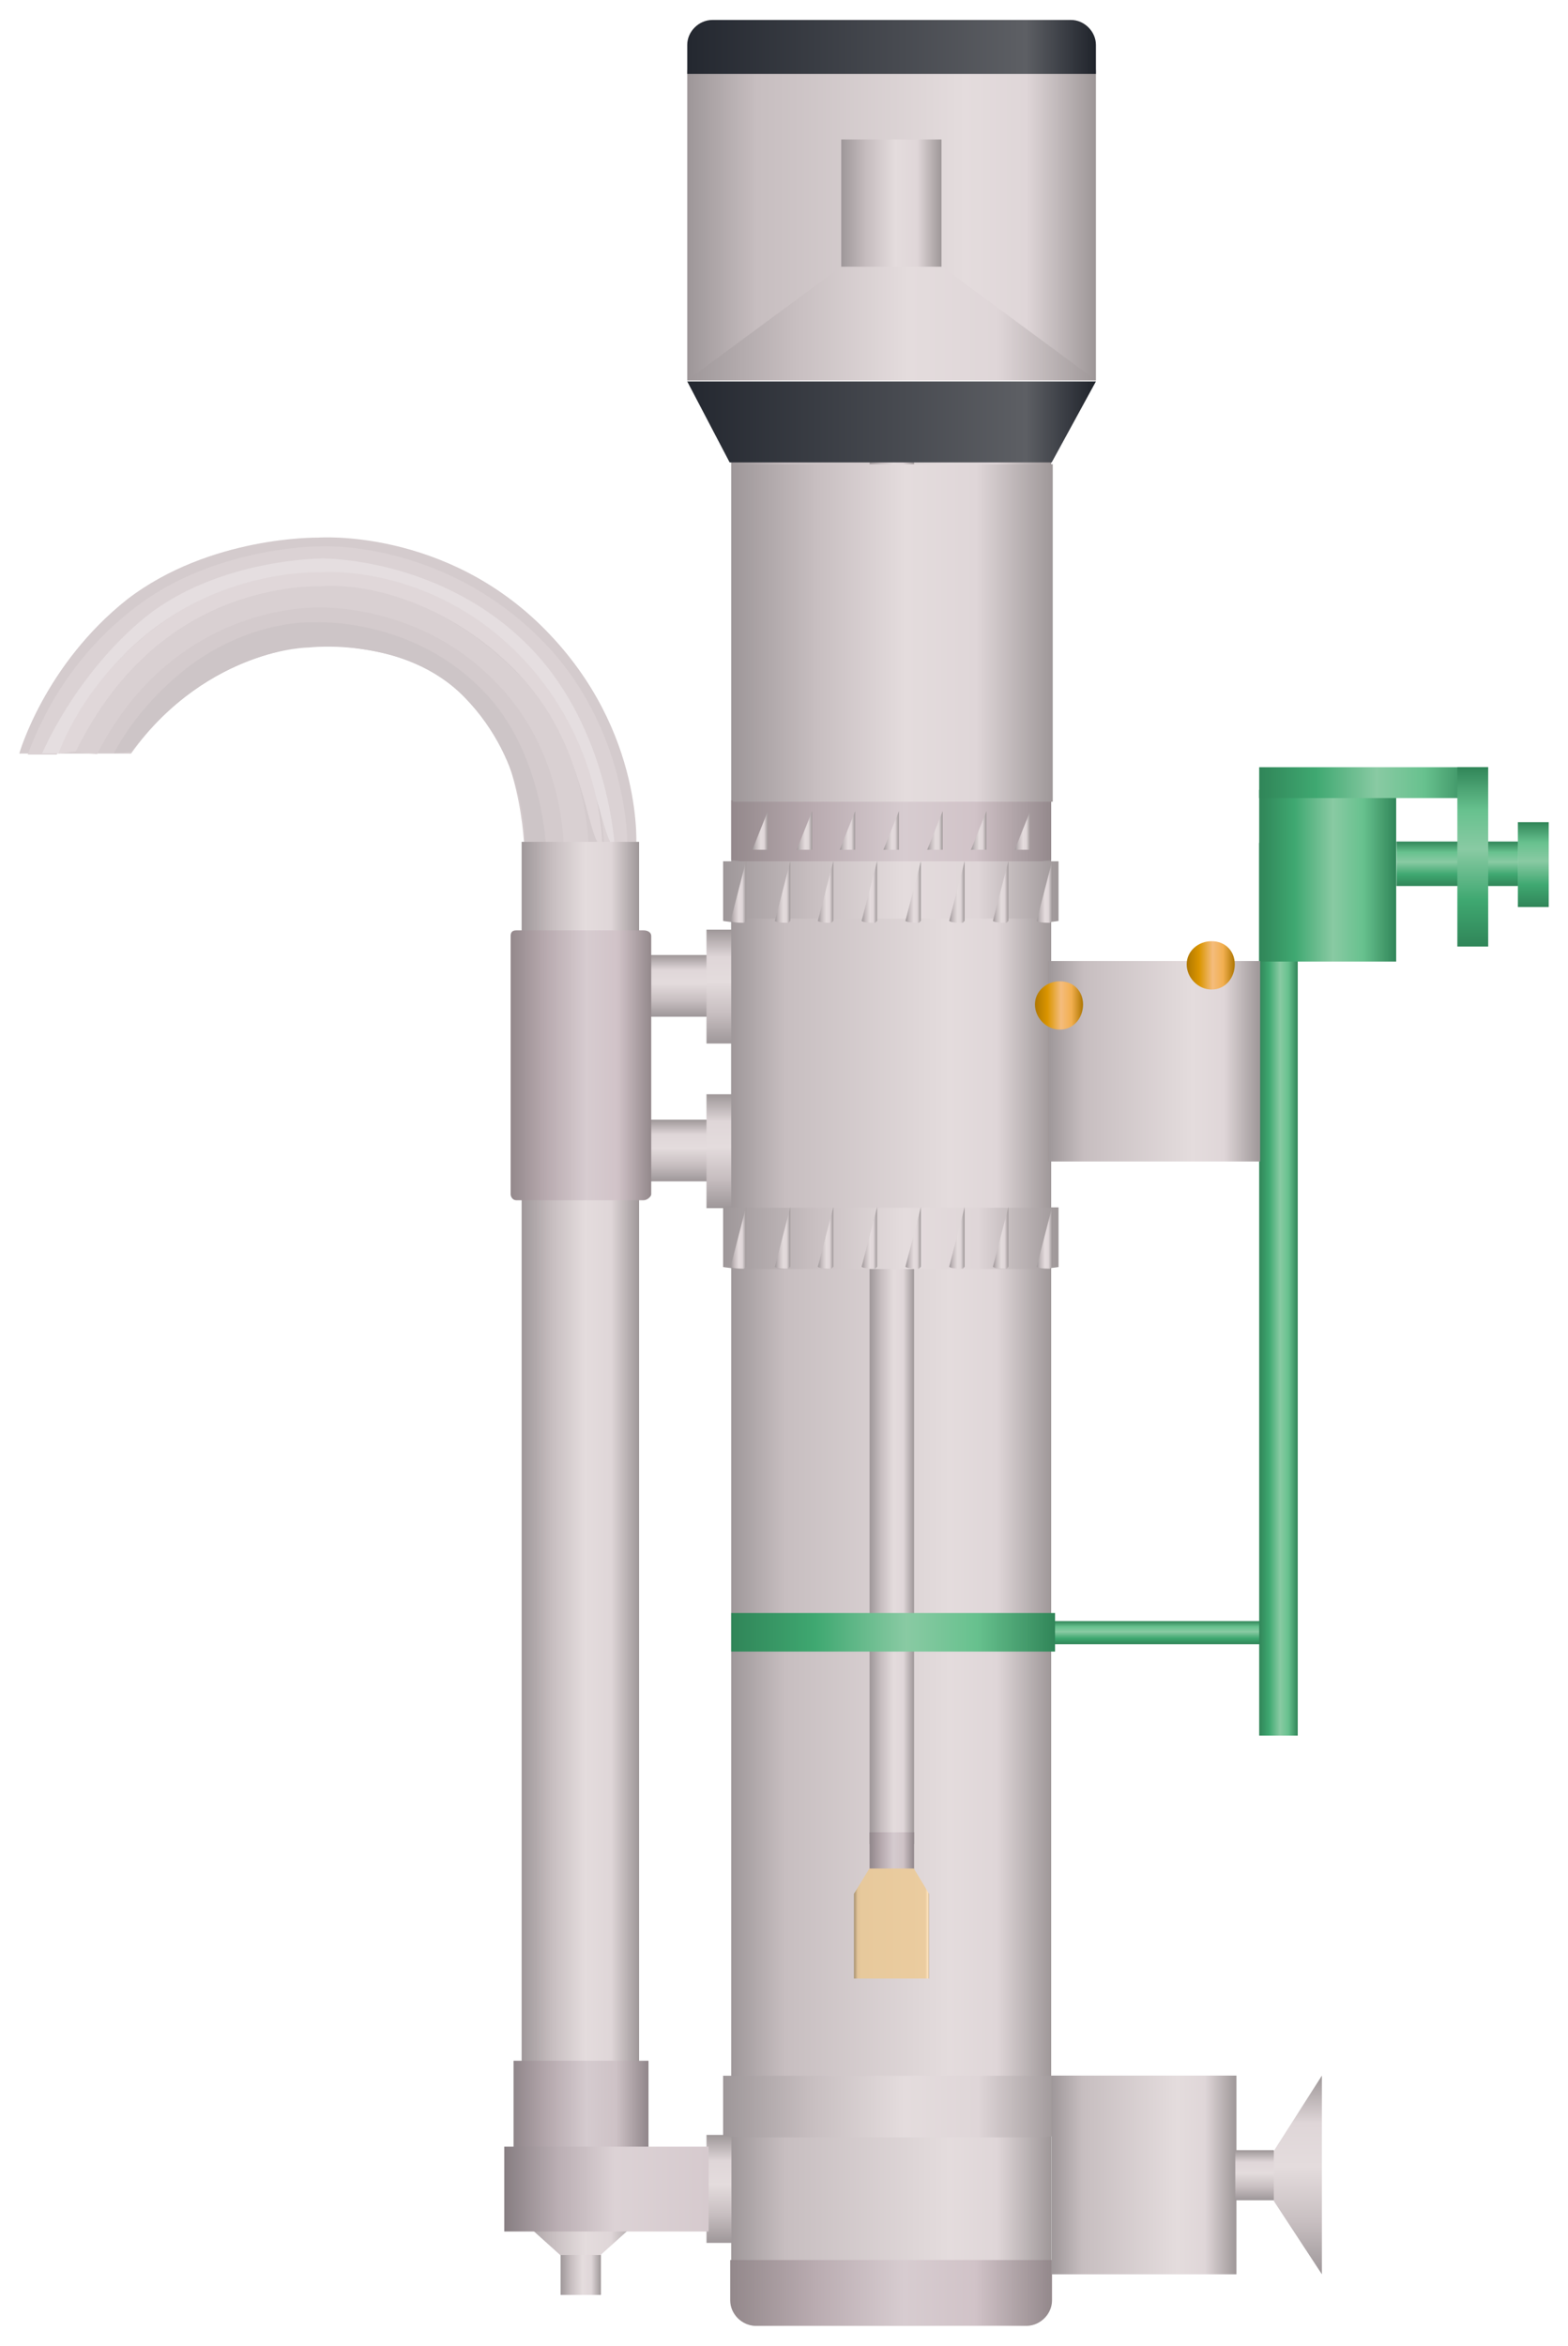 <?xml version="1.0" encoding="UTF-8" standalone="no"?>
<!DOCTYPE svg PUBLIC "-//W3C//DTD SVG 1.1//EN" "http://www.w3.org/Graphics/SVG/1.1/DTD/svg11.dtd">
<!-- 由 Microsoft Visio, SVG Export 生成 化学69.svg 页-1 -->
<svg xmlns="http://www.w3.org/2000/svg" xmlns:xlink="http://www.w3.org/1999/xlink" xmlns:ev="http://www.w3.org/2001/xml-events"
		xmlns:v="http://schemas.microsoft.com/visio/2003/SVGExtensions/" width="0.847in" height="1.267in"
		viewBox="0 0 61.005 91.207" xml:space="preserve" color-interpolation-filters="sRGB" class="st21">
	<v:documentProperties v:langID="2052" v:metric="true" v:viewMarkup="false"/>

	<style type="text/css">
	<![CDATA[
		.st1 {fill:#d4cbcd;stroke:none;stroke-linecap:butt;stroke-width:0.75}
		.st2 {fill:#dbd2d4;stroke:none;stroke-linecap:butt;stroke-width:0.75}
		.st3 {fill:#e5dee0;stroke:none;stroke-linecap:butt;stroke-width:0.75}
		.st4 {fill:#e0d7d9;stroke:none;stroke-linecap:butt;stroke-width:0.75}
		.st5 {fill:#d9d0d2;stroke:none;stroke-linecap:butt;stroke-width:0.75}
		.st6 {fill:#cdc5c7;stroke:none;stroke-linecap:butt;stroke-width:0.75}
		.st7 {fill:url(#grad0-18);stroke:none;stroke-linecap:butt;stroke-width:0.75}
		.st8 {fill:url(#grad0-22);stroke:none;stroke-linecap:butt;stroke-width:0.75}
		.st9 {fill:url(#grad0-32);stroke:none;stroke-linecap:butt;stroke-width:0.75}
		.st10 {fill:url(#grad0-36);stroke:none;stroke-linecap:butt;stroke-width:0.75}
		.st11 {fill:url(#grad0-57);stroke:none;stroke-linecap:butt;stroke-width:0.75}
		.st12 {fill:url(#grad0-70);stroke:none;stroke-linecap:butt;stroke-width:0.75}
		.st13 {fill:url(#grad0-74);stroke:none;stroke-linecap:butt;stroke-width:0.75}
		.st14 {fill:url(#grad0-78);stroke:none;stroke-linecap:butt;stroke-width:0.75}
		.st15 {fill:url(#grad0-85);stroke:none;stroke-linecap:butt;stroke-width:0.75}
		.st16 {fill:url(#grad0-101);stroke:none;stroke-linecap:butt;stroke-width:0.75}
		.st17 {fill:url(#grad0-183);stroke:none;stroke-linecap:butt;stroke-width:0.75}
		.st18 {fill:url(#grad0-187);stroke:none;stroke-linecap:butt;stroke-width:0.75}
		.st19 {fill:url(#grad0-215);stroke:none;stroke-linecap:butt;stroke-width:0.75}
		.st20 {fill:url(#grad0-231);stroke:none;stroke-linecap:butt;stroke-width:0.75}
		.st21 {fill:none;fill-rule:evenodd;font-size:12px;overflow:visible;stroke-linecap:square;stroke-miterlimit:3}
	]]>
	</style>

	<defs id="Patterns_And_Gradients">
		<linearGradient id="grad0-18" x1="0" y1="0" x2="1" y2="0" gradientTransform="rotate(0 0.5 0.5)">
			<stop offset="0" stop-color="#9e9799" stop-opacity="1"/>
			<stop offset="0.17" stop-color="#c7bec0" stop-opacity="1"/>
			<stop offset="0.68" stop-color="#e4dcdd" stop-opacity="1"/>
			<stop offset="0.83" stop-color="#dfd6d8" stop-opacity="1"/>
			<stop offset="1" stop-color="#9e9798" stop-opacity="1"/>
		</linearGradient>
		<linearGradient id="grad0-22" x1="0" y1="0" x2="1" y2="0" gradientTransform="rotate(0 0.5 0.5)">
			<stop offset="0" stop-color="#9e9799" stop-opacity="1"/>
			<stop offset="0.26" stop-color="#c7bec0" stop-opacity="1"/>
			<stop offset="0.54" stop-color="#e4dcdd" stop-opacity="1"/>
			<stop offset="0.76" stop-color="#dfd6d8" stop-opacity="1"/>
			<stop offset="1" stop-color="#9e9798" stop-opacity="1"/>
		</linearGradient>
		<linearGradient id="grad0-32" x1="0" y1="0" x2="1" y2="0" gradientTransform="rotate(0 0.5 0.5)">
			<stop offset="0" stop-color="#90868a" stop-opacity="1"/>
			<stop offset="0.26" stop-color="#b6a9ae" stop-opacity="1"/>
			<stop offset="0.54" stop-color="#d5cbcf" stop-opacity="1"/>
			<stop offset="0.76" stop-color="#cec2c6" stop-opacity="1"/>
			<stop offset="1" stop-color="#90868a" stop-opacity="1"/>
		</linearGradient>
		<linearGradient id="grad0-36" x1="0" y1="0" x2="1" y2="0" gradientTransform="rotate(-90 0.5 0.5)">
			<stop offset="0" stop-color="#9e9799" stop-opacity="1"/>
			<stop offset="0.26" stop-color="#c7bec0" stop-opacity="1"/>
			<stop offset="0.54" stop-color="#e4dcdd" stop-opacity="1"/>
			<stop offset="0.76" stop-color="#dfd6d8" stop-opacity="1"/>
			<stop offset="1" stop-color="#9e9798" stop-opacity="1"/>
		</linearGradient>
		<linearGradient id="grad0-57" x1="0" y1="0" x2="1" y2="0" gradientTransform="rotate(0 0.5 0.5)">
			<stop offset="0" stop-color="#93888b" stop-opacity="1"/>
			<stop offset="0.26" stop-color="#b9abb0" stop-opacity="1"/>
			<stop offset="0.54" stop-color="#d7ccd0" stop-opacity="1"/>
			<stop offset="0.76" stop-color="#d1c3c8" stop-opacity="1"/>
			<stop offset="1" stop-color="#93888b" stop-opacity="1"/>
		</linearGradient>
		<linearGradient id="grad0-70" x1="0" y1="0" x2="1" y2="0" gradientTransform="rotate(0 0.5 0.5)">
			<stop offset="0" stop-color="#007d3a" stop-opacity="1"/>
			<stop offset="0.26" stop-color="#009e4b" stop-opacity="1"/>
			<stop offset="0.54" stop-color="#7cc38e" stop-opacity="1"/>
			<stop offset="0.76" stop-color="#50b770" stop-opacity="1"/>
			<stop offset="1" stop-color="#007d3a" stop-opacity="1"/>
		</linearGradient>
		<linearGradient id="grad0-74" x1="0" y1="0" x2="1" y2="0" gradientTransform="rotate(0 0.5 0.5)">
			<stop offset="0" stop-color="#005531" stop-opacity="1"/>
			<stop offset="0.26" stop-color="#006d3f" stop-opacity="1"/>
			<stop offset="0.54" stop-color="#7ca089" stop-opacity="1"/>
			<stop offset="0.76" stop-color="#508a68" stop-opacity="1"/>
			<stop offset="1" stop-color="#005531" stop-opacity="1"/>
		</linearGradient>
		<linearGradient id="grad0-78" x1="0" y1="0" x2="1" y2="0" gradientTransform="rotate(-90 0.5 0.5)">
			<stop offset="0" stop-color="#126a2b" stop-opacity="1"/>
			<stop offset="0.26" stop-color="#198738" stop-opacity="1"/>
			<stop offset="0.54" stop-color="#7eb186" stop-opacity="1"/>
			<stop offset="0.76" stop-color="#55a163" stop-opacity="1"/>
			<stop offset="1" stop-color="#126a2b" stop-opacity="1"/>
		</linearGradient>
		<linearGradient id="grad0-85" x1="0" y1="0" x2="1" y2="0" gradientTransform="rotate(0 0.5 0.5)">
			<stop offset="0" stop-color="#242830" stop-opacity="1"/>
			<stop offset="0.83" stop-color="#5d5f64" stop-opacity="1"/>
			<stop offset="1" stop-color="#20242c" stop-opacity="1"/>
		</linearGradient>
		<linearGradient id="grad0-101" x1="0" y1="0" x2="1" y2="0" gradientTransform="rotate(0 0.5 0.5)">
			<stop offset="0" stop-color="#867d81" stop-opacity="1"/>
			<stop offset="0.26" stop-color="#baaeb3" stop-opacity="1"/>
			<stop offset="0.54" stop-color="#dcd2d5" stop-opacity="1"/>
			<stop offset="1" stop-color="#d6cace" stop-opacity="1"/>
		</linearGradient>
		<linearGradient id="grad0-183" x1="0" y1="0" x2="1" y2="0" gradientTransform="rotate(-90 0.5 0.5)">
			<stop offset="0" stop-color="#308558" stop-opacity="1"/>
			<stop offset="0.26" stop-color="#3fa871" stop-opacity="1"/>
			<stop offset="0.54" stop-color="#89caa3" stop-opacity="1"/>
			<stop offset="0.76" stop-color="#67c18e" stop-opacity="1"/>
			<stop offset="1" stop-color="#308558" stop-opacity="1"/>
		</linearGradient>
		<linearGradient id="grad0-187" x1="0" y1="0" x2="1" y2="0" gradientTransform="rotate(0 0.5 0.5)">
			<stop offset="0" stop-color="#308558" stop-opacity="1"/>
			<stop offset="0.26" stop-color="#3fa871" stop-opacity="1"/>
			<stop offset="0.54" stop-color="#89caa3" stop-opacity="1"/>
			<stop offset="0.76" stop-color="#67c18e" stop-opacity="1"/>
			<stop offset="1" stop-color="#308558" stop-opacity="1"/>
		</linearGradient>
		<linearGradient id="grad0-215" x1="0" y1="0" x2="1" y2="0" gradientTransform="rotate(-180 0.5 0.5)">
			<stop offset="0" stop-color="#b59d79" stop-opacity="1"/>
			<stop offset="0.01" stop-color="#ffe5c1" stop-opacity="1"/>
			<stop offset="0.05" stop-color="#ebcc9f" stop-opacity="1"/>
			<stop offset="0.9" stop-color="#e7c99c" stop-opacity="1"/>
			<stop offset="0.95" stop-color="#e2c499" stop-opacity="1"/>
			<stop offset="1" stop-color="#a89170" stop-opacity="1"/>
		</linearGradient>
		<linearGradient id="grad0-231" x1="0" y1="0" x2="1" y2="0" gradientTransform="rotate(0 0.5 0.5)">
			<stop offset="0" stop-color="#ae7600" stop-opacity="1"/>
			<stop offset="0.26" stop-color="#da9500" stop-opacity="1"/>
			<stop offset="0.54" stop-color="#f4bc7c" stop-opacity="1"/>
			<stop offset="0.76" stop-color="#f2af50" stop-opacity="1"/>
			<stop offset="1" stop-color="#ae7600" stop-opacity="1"/>
		</linearGradient>
	</defs>
	<g v:mID="0" v:index="1" v:groupContext="foregroundPage">
		<title>页-1</title>
		<v:pageProperties v:drawingScale="0.0393701" v:pageScale="0.0393701" v:drawingUnits="24" v:shadowOffsetX="8.50394"
				v:shadowOffsetY="-8.50394"/>
		<g id="group3735-1" transform="translate(0.75,-0.75)" v:mID="3735" v:groupContext="group">
			<title>蛋白质分离器</title>
			<g id="group3736-2" transform="translate(6.59472E-14,-57.42)" v:mID="3736" v:groupContext="group">
				<title>工作表.3736</title>
				<g id="shape3737-3" v:mID="3737" v:groupContext="shape">
					<title>shape1</title>
					<path d="M24 91.21 C24 91.21 24.38 86.63 20.48 82.66 C16.58 78.68 11.63 79.06 11.63 79.06 C11.63 79.06 7.43 78.98
								 4.2 81.46 C0.98 84.01 0 87.46 0 87.46 C0 87.46 4.35 87.46 4.35 87.46 C7.35 83.26 11.63 83.26 11.63
								 83.26 C11.63 83.26 15.23 83.18 17.33 85.06 C19.58 87.08 19.65 91.21 19.65 91.21 L24 91.21 Z"
							class="st1"/>
				</g>
				<g id="shape3738-5" v:mID="3738" v:groupContext="shape" transform="translate(0.33,-0.18)">
					<title>shape2</title>
					<path d="M23.33 91.21 C23.33 91.21 23.4 86.63 19.95 83.18 C16.05 79.28 11.33 79.58 11.33 79.58 C11.33 79.58 7.13
								 79.58 4.05 82.06 C1.35 84.16 0.3 86.86 0 87.68 C0 87.68 1.13 87.68 1.13 87.68 C3.83 79.96 11.33
								 80.33 11.33 80.33 C11.33 80.33 16.28 80.18 19.43 83.71 C22.2 86.48 22.43 91.21 22.43 91.21 L23.33
								 91.21 Z" class="st2"/>
				</g>
				<g id="shape3739-7" v:mID="3739" v:groupContext="shape" transform="translate(0.892,-0.158)">
					<title>shape3</title>
					<path d="M22.27 91.21 C22.27 91.21 22.05 86.71 19.05 83.56 C15.6 79.96 10.88 80.03 10.88 80.03 C10.88 80.03 6.9
								 80.03 4.05 82.28 C1.28 84.53 0 87.61 0 87.61 C0 87.61 0.68 87.61 0.68 87.61 C3.82 80.18 10.8 80.63
								 10.8 80.63 C10.8 80.63 15.23 80.26 18.67 83.93 C21.6 87.16 21.75 91.21 22.27 91.21 Z" class="st3"/>
				</g>
				<g id="shape3740-9" v:mID="3740" v:groupContext="shape" transform="translate(1.53,-0.15)">
					<title>shape4</title>
					<path d="M21.15 91.21 C21.15 91.21 21.23 87.16 17.93 83.78 C14.4 80.18 10.2 80.56 10.2 80.56 C10.2 80.56 6.83
								 80.41 3.83 82.66 C0.9 84.83 0 87.61 0 87.61 C0 87.61 0.68 87.53 0.68 87.53 C4.05 80.63 10.2 81.16
								 10.2 81.16 C10.2 81.16 13.95 80.71 17.55 84.16 C20.55 87.01 20.55 91.21 21.15 91.21 Z" class="st4"/>
				</g>
				<g id="shape3741-11" v:mID="3741" v:groupContext="shape" transform="translate(2.197,-0.128)">
					<title>shape5</title>
					<path d="M19.95 91.21 C19.95 91.21 19.95 87.16 17.1 84.38 C13.35 80.63 9.53 81.08 9.53 81.08 C9.53 81.08 6.45
								 80.93 3.53 83.11 C1.13 84.91 0 87.53 0 87.53 C0 87.53 0.83 87.61 0.83 87.61 C3.9 81.61 9.53 81.91
								 9.53 81.91 C9.53 81.91 13.5 81.76 16.43 84.91 C18.98 87.53 18.98 91.13 18.98 91.13 L19.95 91.21
								 Z" class="st5"/>
				</g>
				<g id="shape3742-13" v:mID="3742" v:groupContext="shape" transform="translate(3.683,-0.225)">
					<title>shape6</title>
					<path d="M16.8 91.21 C16.8 91.21 16.65 87.53 14.33 85.21 C11.55 82.36 7.8 82.58 7.8 82.58 C7.8 82.58 5.48 82.43
								 3 84.23 C0.83 85.88 0 87.68 0 87.68 C0 87.68 0.68 87.61 0.68 87.61 C3.75 83.56 7.58 83.56 7.58 83.56
								 C7.58 83.56 11.33 83.11 13.65 85.51 C16.13 88.06 15.98 91.21 15.98 91.21 L16.8 91.21 Z"
							class="st6"/>
				</g>
			</g>
			<g id="shape3743-15" v:mID="3743" v:groupContext="shape" transform="translate(27.698,3.2685E-13)">
				<title>shape7</title>
				<path d="M12.45 18.61 L12.45 90.23 C12.45 90.76 12 91.21 11.47 91.21 L0.97 91.21 C0.45 91.21 0 90.76 0 90.23 L0 18.61
							 L12.45 18.61 Z" class="st7"/>
			</g>
			<g id="shape3744-19" v:mID="3744" v:groupContext="shape" transform="translate(19.545,-5.835)">
				<title>shape8</title>
				<path d="M0 39.31 L4.57 39.31 L4.57 91.21 L0 91.21 L0 39.31 Z" class="st8"/>
			</g>
			<g id="shape3745-23" v:mID="3745" v:groupContext="shape" transform="translate(21.06,-1.208)">
				<title>shape9</title>
				<path d="M0 89.56 L1.57 89.56 L1.57 91.21 L0 91.21 L0 89.56 Z" class="st8"/>
			</g>
			<g id="shape3746-26" v:mID="3746" v:groupContext="shape" transform="translate(19.545,-2.76)">
				<title>shape10</title>
				<path d="M0 89.86 L4.57 89.86 L3.07 91.21 L1.5 91.21 L0 89.86 Z" class="st8"/>
			</g>
			<g id="shape3747-29" v:mID="3747" v:groupContext="shape" transform="translate(19.23,-6.787)">
				<title>shape11</title>
				<path d="M0 87.68 L5.25 87.68 L5.25 91.21 L0 91.21 L0 87.68 Z" class="st9"/>
			</g>
			<g id="shape3748-33" v:mID="3748" v:groupContext="shape" transform="translate(26.738,-3.232)">
				<title>shape12</title>
				<path d="M0.97 87.01 L0 87.01 L0 91.21 L0.97 91.21 L0.97 87.01 Z" class="st10"/>
			</g>
			<g id="shape3749-37" v:mID="3749" v:groupContext="shape" transform="translate(33.083,-18.75)">
				<title>shape13</title>
				<path d="M1.73 37.36 L1.73 91.21 L0 91.21 L0 37.36 L1.73 37.36 Z" class="st8"/>
			</g>
			<g id="group3750-40" transform="translate(24.525,-49.89)" v:mID="3750" v:groupContext="group">
				<title>工作表.3750</title>
				<g id="shape3751-41" v:mID="3751" v:groupContext="shape" transform="translate(-5.7454E-15,-1.042)">
					<title>shape14</title>
					<path d="M0 88.81 L2.32 88.81 L2.32 91.21 L0 91.21 L0 88.81 Z" class="st10"/>
				</g>
				<g id="shape3752-44" v:mID="3752" v:groupContext="shape" transform="translate(2.212,0)">
					<title>shape15</title>
					<path d="M0.98 86.78 L0 86.78 L0 91.21 L0.98 91.21 L0.98 86.78 Z" class="st10"/>
				</g>
			</g>
			<g id="group3753-47" transform="translate(24.525,-43.485)" v:mID="3753" v:groupContext="group">
				<title>工作表.3753</title>
				<g id="shape3754-48" v:mID="3754" v:groupContext="shape" transform="translate(-5.7454E-15,-1.042)">
					<title>shape16</title>
					<path d="M0 88.81 L2.32 88.81 L2.32 91.21 L0 91.21 L0 88.81 Z" class="st10"/>
				</g>
				<g id="shape3755-51" v:mID="3755" v:groupContext="shape" transform="translate(2.212,0)">
					<title>shape17</title>
					<path d="M0.98 86.78 L0 86.78 L0 91.21 L0.98 91.21 L0.98 86.78 Z" class="st10"/>
				</g>
			</g>
			<g id="shape3756-54" v:mID="3756" v:groupContext="shape" transform="translate(19.117,-43.792)">
				<title>shape18</title>
				<path d="M0.22 80.71 L5.17 80.71 C5.32 80.71 5.47 80.78 5.47 80.93 L5.47 90.98 C5.47 91.06 5.32 91.21 5.17 91.21
							 L0.22 91.21 C0.07 91.21 0 91.06 0 90.98 L0 80.93 C0 80.78 0.07 80.71 0.22 80.71 Z" class="st11"/>
			</g>
			<g id="shape3757-58" v:mID="3757" v:groupContext="shape" transform="translate(27.698,-56.947)">
				<title>shape19</title>
				<path d="M12.45 88.81 L12.45 91.13 C12.45 91.13 12 91.21 11.47 91.21 L0.97 91.21 C0.45 91.21 0 91.13 0 91.13 L0 88.81
							 L12.45 88.81 Z" class="st11"/>
			</g>
			<g id="shape3758-61" v:mID="3758" v:groupContext="shape" transform="translate(27.383,-54.578)">
				<title>shape20</title>
				<path d="M13.05 88.81 L13.05 91.13 C13.05 91.13 12.6 91.21 12.08 91.21 L0.98 91.21 C0.45 91.21 0 91.13 0 91.13 L0
							 88.81 L13.05 88.81 Z" class="st8"/>
			</g>
			<g id="shape3759-64" v:mID="3759" v:groupContext="shape" transform="translate(27.383,-41.115)">
				<title>shape21</title>
				<path d="M13.05 88.81 L13.05 91.13 C13.05 91.13 12.6 91.21 12.08 91.21 L0.98 91.21 C0.45 91.21 0 91.13 0 91.13 L0
							 88.81 L13.05 88.81 Z" class="st8"/>
			</g>
			<g id="shape3760-67" v:mID="3760" v:groupContext="shape" transform="translate(32.542,-48.667)">
				<title>shape22</title>
				<path d="M0 85.28 L2.77 85.28 L2.77 91.21 L0 91.21 L0 85.28 Z" class="st12"/>
			</g>
			<g id="shape3761-71" v:mID="3761" v:groupContext="shape" transform="translate(32.79,-45.517)">
				<title>shape23</title>
				<path d="M0 88.06 L2.25 88.06 L2.25 91.21 L0 91.21 L0 88.06 Z" class="st13"/>
			</g>
			<g id="shape3762-75" v:mID="3762" v:groupContext="shape" transform="translate(35.385,-50.73)">
				<title>shape24</title>
				<path d="M0 89.93 L4.65 89.93 L4.65 91.21 L0 91.21 L0 89.93 Z" class="st14"/>
			</g>
			<g id="shape3763-79" v:mID="3763" v:groupContext="shape" transform="translate(25.988,-75.683)">
				<title>shape25</title>
				<path d="M0 79.13 L15.9 79.13 L15.9 91.21 L0 91.21 L0 79.13 Z" class="st7"/>
			</g>
			<g id="shape3764-82" v:mID="3764" v:groupContext="shape" transform="translate(25.988,-72.495)">
				<title>shape26</title>
				<path d="M0 88.06 L15.9 88.06 L14.18 91.21 L1.65 91.21 L0 88.06 Z" class="st15"/>
			</g>
			<g id="shape3765-86" v:mID="3765" v:groupContext="shape" transform="translate(25.988,-87.608)">
				<title>shape27</title>
				<path d="M0.98 89.11 L14.93 89.11 C15.45 89.11 15.9 89.56 15.9 90.08 L15.9 91.21 L0 91.21 L0 90.08 C0 89.56 0.45
							 89.11 0.98 89.11 Z" class="st15"/>
			</g>
			<g id="shape3766-89" v:mID="3766" v:groupContext="shape" transform="translate(25.988,-75.69)">
				<title>shape28</title>
				<path d="M6 86.78 L9.9 86.78 L15.9 91.21 L0 91.21 L6 86.78 Z" class="st8"/>
			</g>
			<g id="shape3767-92" v:mID="3767" v:groupContext="shape" transform="translate(31.98,-80.108)">
				<title>shape29</title>
				<path d="M0 86.26 L3.9 86.26 L3.9 91.21 L0 91.21 L0 86.26 Z" class="st8"/>
			</g>
			<g id="shape3768-95" v:mID="3768" v:groupContext="shape" transform="translate(27.66,-0.015)">
				<title>shape30</title>
				<path d="M12.52 88.66 L12.52 90.23 C12.52 90.76 12.07 91.21 11.55 91.21 L0.97 91.21 C0.45 91.21 0 90.76 0 90.23 L0
							 88.66 L12.52 88.66 Z" class="st11"/>
			</g>
			<g id="shape3769-98" v:mID="3769" v:groupContext="shape" transform="translate(18.87,-3.675)">
				<title>shape32</title>
				<path d="M0 87.91 L7.95 87.91 L7.95 91.21 L0 91.21 L0 87.91 Z" class="st16"/>
			</g>
			<g id="shape3770-102" v:mID="3770" v:groupContext="shape" transform="translate(27.698,-43.5)">
				<title>shape33</title>
				<path d="M12.45 79.96 L12.45 91.21 L0 91.21 L0 79.96 L12.45 79.96 Z" class="st7"/>
			</g>
			<g id="group3771-105" transform="translate(27.675,-54.585)" v:mID="3771" v:groupContext="group">
				<title>工作表.3771</title>
				<g id="shape3772-106" v:mID="3772" v:groupContext="shape">
					<title>shape34</title>
					<path d="M0.6 88.81 L0.6 91.13 C0.6 91.13 0.53 91.21 0.53 91.21 C0 91.21 0 91.13 0 91.13 L0.6 88.81 Z"
							class="st8"/>
				</g>
				<g id="shape3773-109" v:mID="3773" v:groupContext="shape" transform="translate(1.725,-1.42109E-14)">
					<title>shape35</title>
					<path d="M0.6 88.81 L0.6 91.13 C0.6 91.13 0.53 91.21 0.53 91.21 C0 91.21 0 91.13 0 91.13 L0.6 88.81 Z"
							class="st8"/>
				</g>
				<g id="shape3774-112" v:mID="3774" v:groupContext="shape" transform="translate(3.397,-1.42109E-14)">
					<title>shape36</title>
					<path d="M0.6 88.81 L0.6 91.13 C0.6 91.13 0.53 91.21 0.53 91.21 C0 91.21 0 91.13 0 91.13 L0.6 88.81 Z"
							class="st8"/>
				</g>
				<g id="shape3775-115" v:mID="3775" v:groupContext="shape" transform="translate(5.1,-1.42109E-14)">
					<title>shape37</title>
					<path d="M0.6 88.81 L0.6 91.13 C0.6 91.13 0.53 91.21 0.53 91.21 C0 91.21 0 91.13 0 91.13 L0.6 88.81 Z"
							class="st8"/>
				</g>
				<g id="shape3776-118" v:mID="3776" v:groupContext="shape" transform="translate(6.803,-1.42109E-14)">
					<title>shape38</title>
					<path d="M0.6 88.81 L0.6 91.13 C0.6 91.13 0.53 91.21 0.53 91.21 C0 91.21 0 91.13 0 91.13 L0.6 88.81 Z"
							class="st8"/>
				</g>
				<g id="shape3777-121" v:mID="3777" v:groupContext="shape" transform="translate(8.505,-1.42109E-14)">
					<title>shape39</title>
					<path d="M0.6 88.81 L0.6 91.13 C0.6 91.13 0.53 91.21 0.53 91.21 C0 91.21 0 91.13 0 91.13 L0.6 88.81 Z"
							class="st8"/>
				</g>
				<g id="shape3778-124" v:mID="3778" v:groupContext="shape" transform="translate(10.207,-1.42109E-14)">
					<title>shape40</title>
					<path d="M0.6 88.81 L0.6 91.13 C0.6 91.13 0.53 91.21 0.53 91.21 C0 91.21 0 91.13 0 91.13 L0.6 88.81 Z"
							class="st8"/>
				</g>
				<g id="shape3779-127" v:mID="3779" v:groupContext="shape" transform="translate(11.91,-1.42109E-14)">
					<title>shape41</title>
					<path d="M0.6 88.81 L0.6 91.13 C0.6 91.13 0.53 91.21 0.53 91.21 C0 91.21 0 91.13 0 91.13 L0.6 88.81 Z"
							class="st8"/>
				</g>
			</g>
			<g id="group3780-130" transform="translate(28.523,-57.428)" v:mID="3780" v:groupContext="group">
				<title>工作表.3780</title>
				<g id="shape3781-131" v:mID="3781" v:groupContext="shape">
					<title>shape42</title>
					<path d="M0.6 89.71 L0.6 91.21 C0.6 91.21 0.53 91.21 0.53 91.21 C0 91.21 0 91.21 0 91.21 L0.6 89.71 Z"
							class="st8"/>
				</g>
				<g id="shape3782-134" v:mID="3782" v:groupContext="shape" transform="translate(1.725,-1.42109E-14)">
					<title>shape43</title>
					<path d="M0.6 89.71 L0.6 91.21 C0.6 91.21 0.53 91.21 0.53 91.21 C0 91.21 0 91.21 0 91.21 L0.6 89.71 Z"
							class="st8"/>
				</g>
				<g id="shape3783-137" v:mID="3783" v:groupContext="shape" transform="translate(3.397,-1.42109E-14)">
					<title>shape44</title>
					<path d="M0.6 89.71 L0.6 91.21 C0.6 91.21 0.53 91.21 0.53 91.21 C0 91.21 0 91.21 0 91.21 L0.6 89.71 Z"
							class="st8"/>
				</g>
				<g id="shape3784-140" v:mID="3784" v:groupContext="shape" transform="translate(5.1,-1.42109E-14)">
					<title>shape45</title>
					<path d="M0.6 89.71 L0.6 91.21 C0.6 91.21 0.53 91.21 0.53 91.21 C0 91.21 0 91.21 0 91.21 L0.6 89.71 Z"
							class="st8"/>
				</g>
				<g id="shape3785-143" v:mID="3785" v:groupContext="shape" transform="translate(6.803,-1.42109E-14)">
					<title>shape46</title>
					<path d="M0.6 89.71 L0.6 91.21 C0.6 91.21 0.53 91.21 0.53 91.21 C0 91.21 0 91.21 0 91.21 L0.6 89.71 Z"
							class="st8"/>
				</g>
				<g id="shape3786-146" v:mID="3786" v:groupContext="shape" transform="translate(8.505,-1.42109E-14)">
					<title>shape47</title>
					<path d="M0.6 89.71 L0.6 91.21 C0.6 91.21 0.53 91.21 0.53 91.21 C0 91.21 0 91.21 0 91.21 L0.6 89.71 Z"
							class="st8"/>
				</g>
				<g id="shape3787-149" v:mID="3787" v:groupContext="shape" transform="translate(10.207,-1.42109E-14)">
					<title>shape48</title>
					<path d="M0.6 89.71 L0.6 91.21 C0.6 91.21 0.53 91.21 0.53 91.21 C0 91.21 0 91.21 0 91.21 L0.6 89.71 Z"
							class="st8"/>
				</g>
			</g>
			<g id="group3788-152" transform="translate(27.675,-41.13)" v:mID="3788" v:groupContext="group">
				<title>工作表.3788</title>
				<g id="shape3789-153" v:mID="3789" v:groupContext="shape">
					<title>shape49</title>
					<path d="M0.6 88.81 L0.6 91.13 C0.6 91.13 0.53 91.21 0.53 91.21 C0 91.21 0 91.13 0 91.13 L0.6 88.81 Z"
							class="st8"/>
				</g>
				<g id="shape3790-156" v:mID="3790" v:groupContext="shape" transform="translate(1.725,-1.42109E-14)">
					<title>shape50</title>
					<path d="M0.6 88.81 L0.6 91.13 C0.6 91.13 0.53 91.21 0.53 91.21 C0 91.21 0 91.13 0 91.13 L0.6 88.81 Z"
							class="st8"/>
				</g>
				<g id="shape3791-159" v:mID="3791" v:groupContext="shape" transform="translate(3.397,-1.42109E-14)">
					<title>shape51</title>
					<path d="M0.6 88.81 L0.6 91.13 C0.6 91.13 0.53 91.21 0.53 91.21 C0 91.21 0 91.13 0 91.13 L0.6 88.81 Z"
							class="st8"/>
				</g>
				<g id="shape3792-162" v:mID="3792" v:groupContext="shape" transform="translate(5.1,-1.42109E-14)">
					<title>shape52</title>
					<path d="M0.6 88.81 L0.6 91.13 C0.6 91.13 0.53 91.21 0.53 91.21 C0 91.21 0 91.13 0 91.13 L0.6 88.81 Z"
							class="st8"/>
				</g>
				<g id="shape3793-165" v:mID="3793" v:groupContext="shape" transform="translate(6.803,-1.42109E-14)">
					<title>shape53</title>
					<path d="M0.6 88.81 L0.6 91.13 C0.6 91.13 0.53 91.21 0.53 91.21 C0 91.21 0 91.13 0 91.13 L0.6 88.81 Z"
							class="st8"/>
				</g>
				<g id="shape3794-168" v:mID="3794" v:groupContext="shape" transform="translate(8.505,-1.42109E-14)">
					<title>shape54</title>
					<path d="M0.6 88.81 L0.6 91.13 C0.6 91.13 0.53 91.21 0.53 91.21 C0 91.21 0 91.13 0 91.13 L0.6 88.81 Z"
							class="st8"/>
				</g>
				<g id="shape3795-171" v:mID="3795" v:groupContext="shape" transform="translate(10.207,-1.42109E-14)">
					<title>shape55</title>
					<path d="M0.6 88.81 L0.6 91.13 C0.6 91.13 0.53 91.21 0.53 91.21 C0 91.21 0 91.13 0 91.13 L0.6 88.81 Z"
							class="st8"/>
				</g>
				<g id="shape3796-174" v:mID="3796" v:groupContext="shape" transform="translate(11.91,-1.42109E-14)">
					<title>shape56</title>
					<path d="M0.6 88.81 L0.6 91.13 C0.6 91.13 0.53 91.21 0.53 91.21 C0 91.21 0 91.13 0 91.13 L0.6 88.81 Z"
							class="st8"/>
				</g>
			</g>
			<g id="shape3797-177" v:mID="3797" v:groupContext="shape" transform="translate(27.383,-7.335)">
				<title>shape57</title>
				<path d="M13.05 88.81 L13.05 91.13 C13.05 91.13 12.6 91.21 12.08 91.21 L0.98 91.21 C0.45 91.21 0 91.13 0 91.13 L0
							 88.81 L13.05 88.81 Z" class="st8"/>
			</g>
			<g id="shape3798-180" v:mID="3798" v:groupContext="shape" transform="translate(39.487,-26.52)">
				<title>shape58</title>
				<path d="M0 90.31 L9.45 90.31 L9.45 91.21 L0 91.21 L0 90.31 Z" class="st17"/>
			</g>
			<g id="shape3799-184" v:mID="3799" v:groupContext="shape" transform="translate(27.698,-26.235)">
				<title>shape59</title>
				<path d="M0 89.71 L12.6 89.71 L12.6 91.21 L0 91.21 L0 89.71 Z" class="st18"/>
			</g>
			<g id="shape3800-188" v:mID="3800" v:groupContext="shape" transform="translate(48.24,-22.965)">
				<title>shape60</title>
				<path d="M0 56.48 L1.5 56.48 L1.5 91.21 L0 91.21 L0 56.48 Z" class="st18"/>
			</g>
			<g id="shape3801-191" v:mID="3801" v:groupContext="shape" transform="translate(48.24,-53.078)">
				<title>shape61</title>
				<path d="M0 84.53 L5.33 84.53 L5.33 91.21 L0 91.21 L0 84.53 Z" class="st18"/>
			</g>
			<g id="shape3802-194" v:mID="3802" v:groupContext="shape" transform="translate(53.58,-56.017)">
				<title>shape62</title>
				<path d="M0 91.21 L4.73 91.21 L4.73 89.48 L0 89.48 L0 91.21 Z" class="st17"/>
			</g>
			<g id="shape3803-197" v:mID="3803" v:groupContext="shape" transform="translate(48.24,-59.438)">
				<title>shape63</title>
				<path d="M0 91.21 L8.47 91.21 L8.47 90.01 L0 90.01 L0 91.21 Z" class="st18"/>
			</g>
			<g id="shape3804-200" v:mID="3804" v:groupContext="shape" transform="translate(58.305,-55.2)">
				<title>shape64</title>
				<path d="M1.2 87.91 L0 87.91 L0 91.21 L1.2 91.21 L1.2 87.91 Z" class="st17"/>
			</g>
			<g id="shape3805-203" v:mID="3805" v:groupContext="shape" transform="translate(55.95,-53.663)">
				<title>shape65</title>
				<path d="M1.2 84.23 L0 84.23 L0 91.21 L1.2 91.21 L1.2 84.23 Z" class="st17"/>
			</g>
			<g id="shape3806-206" v:mID="3806" v:groupContext="shape" transform="translate(27.758,-59.295)">
				<title>shape66</title>
				<path d="M12.45 78.08 L12.45 91.21 L0 91.21 L0 78.08 L12.45 78.08 Z" class="st8"/>
			</g>
			<g id="shape3807-209" v:mID="3807" v:groupContext="shape" transform="translate(33.083,-17.775)">
				<title>shape67</title>
				<path d="M0 89.78 L1.73 89.78 L1.73 91.21 L0 91.21 L0 89.78 Z" class="st9"/>
			</g>
			<g id="shape3808-212" v:mID="3808" v:groupContext="shape" transform="translate(32.475,-13.515)">
				<title>shape68</title>
				<path d="M0 87.91 L0.6 86.93 L2.33 86.93 L2.92 87.91 L2.92 91.21 L0 91.21 L0 87.91 Z" class="st19"/>
			</g>
			<g id="shape3809-216" v:mID="3809" v:groupContext="shape" transform="translate(40.155,-2.01)">
				<title>shape69</title>
				<path d="M0 83.48 L7.2 83.48 L7.2 91.21 L0 91.21 L0 83.48 Z" class="st7"/>
			</g>
			<g id="shape3810-219" v:mID="3810" v:groupContext="shape" transform="translate(40.028,-45.3)">
				<title>shape70</title>
				<path d="M0 83.41 L8.25 83.41 L8.25 91.21 L0 91.21 L0 83.41 Z" class="st7"/>
			</g>
			<g id="shape3811-222" v:mID="3811" v:groupContext="shape" transform="translate(48.81,-2.01)">
				<title>shape71</title>
				<path d="M0 86.41 L1.87 83.48 L1.87 91.21 L0 88.36 L0 86.41 Z" class="st10"/>
			</g>
			<g id="shape3812-225" v:mID="3812" v:groupContext="shape" transform="translate(47.31,-4.89)">
				<title>shape72</title>
				<path d="M0 89.26 L1.5 89.26 L1.5 91.21 L0 91.21 L0 89.26 Z" class="st10"/>
			</g>
			<g id="shape3813-228" v:mID="3813" v:groupContext="shape" transform="translate(45.42,-51.99)">
				<title>shape73</title>
				<path d="M0 90.23 C0 89.71 0.45 89.33 0.97 89.33 C1.5 89.33 1.87 89.71 1.87 90.23 C1.87 90.76 1.5 91.21 0.97 91.21
							 C0.45 91.21 0 90.76 0 90.23 Z" class="st20"/>
			</g>
			<g id="shape3814-232" v:mID="3814" v:groupContext="shape" transform="translate(39.517,-50.43)">
				<title>shape74</title>
				<path d="M0 90.23 C0 89.71 0.45 89.33 0.97 89.33 C1.5 89.33 1.87 89.71 1.87 90.23 C1.87 90.76 1.5 91.21 0.97 91.21
							 C0.45 91.21 0 90.76 0 90.23 Z" class="st20"/>
			</g>
		</g>
	</g>
</svg>
